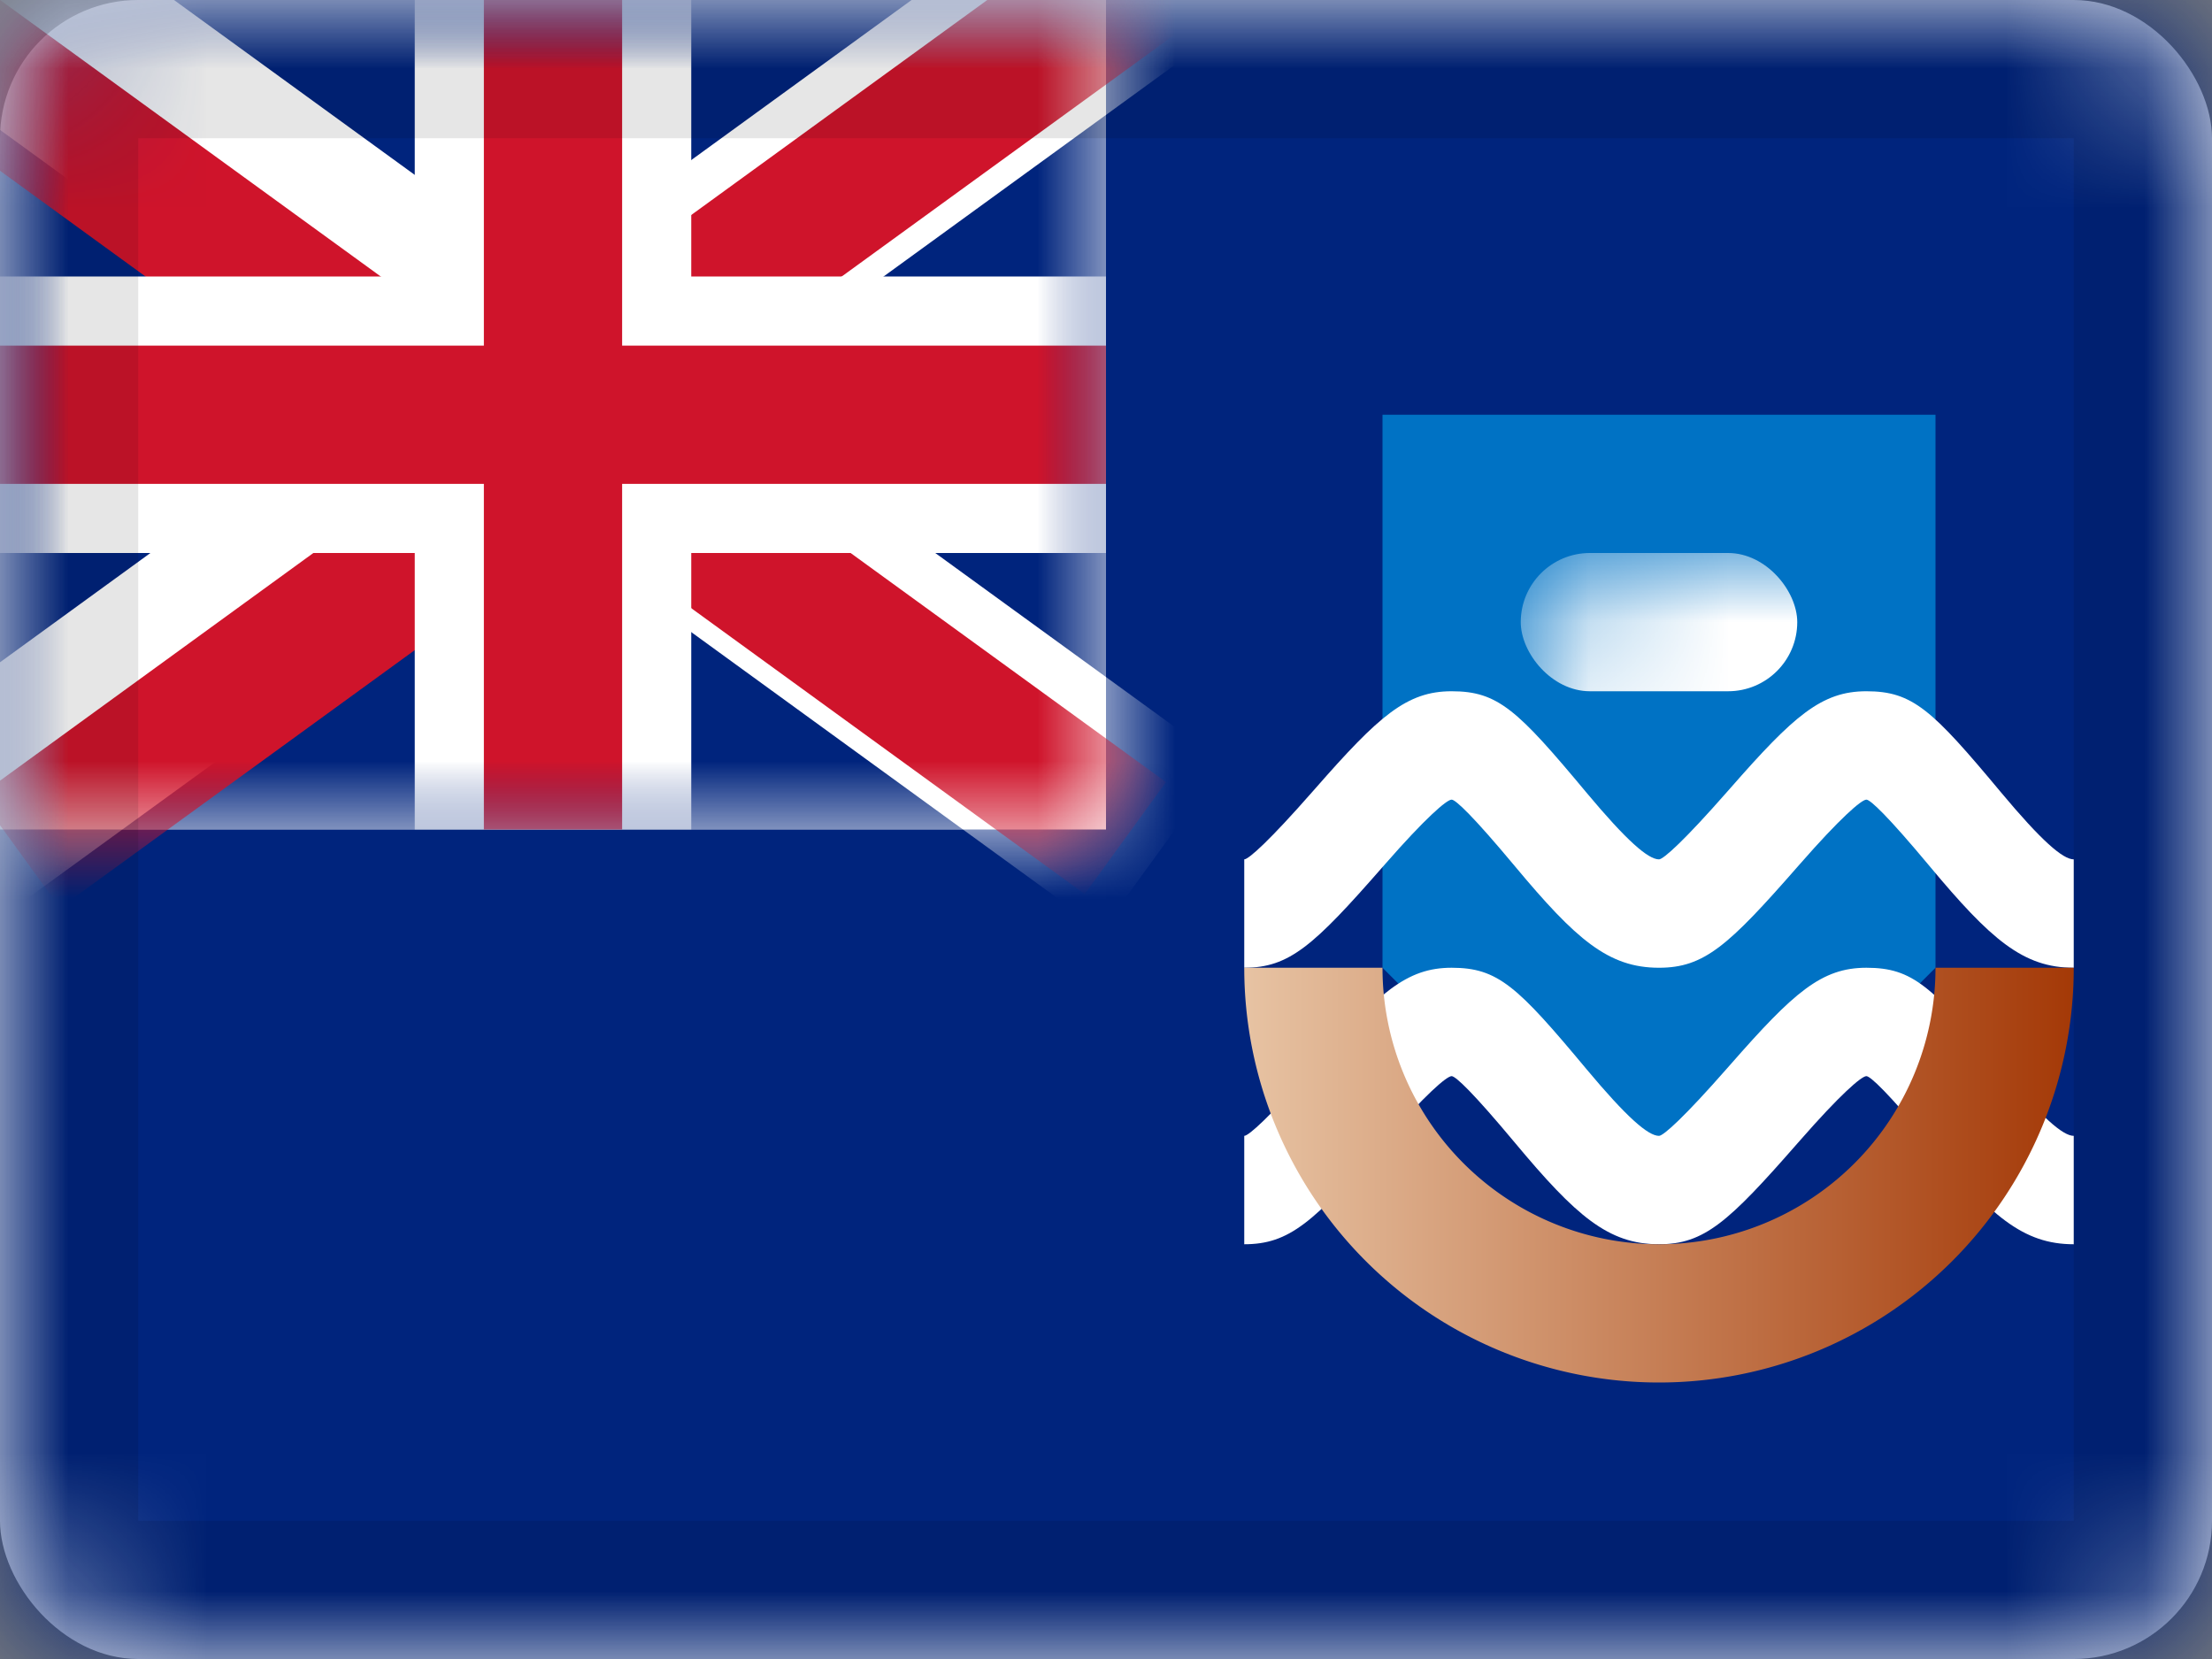 <svg xmlns="http://www.w3.org/2000/svg" xmlns:xlink="http://www.w3.org/1999/xlink" viewBox="0 0 16 12"><rect x="0" y="0" width="16" height="12" fill="#808080" stroke="none"/><defs><rect id="cr-flag-FK-a" width="16" height="12" rx="1"/><path id="cr-flag-FK-c" d="M0 0h8v6H0z"/><path id="cr-flag-FK-e" d="M1 0h4v4L3 6 1 4z"/><linearGradient id="cr-flag-FK-f" x1="0%" y1="70.776%" y2="70.776%"><stop offset="0%" stop-color="#E7C3A3"/><stop offset="100%" stop-color="#A43907"/></linearGradient></defs><g fill="none" fill-rule="evenodd"><mask id="cr-flag-FK-b" fill="#fff"><use xlink:href="#cr-flag-FK-a"/></mask><use fill="#FFF" xlink:href="#cr-flag-FK-a"/><path fill="#00247D" d="M0 0h16v12H0z" mask="url(#cr-flag-FK-b)"/><g mask="url(#cr-flag-FK-b)"><mask id="cr-flag-FK-d" fill="#fff"><use xlink:href="#cr-flag-FK-c"/></mask><use fill="#FFF" xlink:href="#cr-flag-FK-c"/><g mask="url(#cr-flag-FK-d)"><path fill="#00247D" d="M0 0h8v6H0z"/><path fill="#FFF" d="M-.118-1l8.97 6.516L7.97 6.73-1 .213z"/><path fill="#FFF" d="M7.97-1L-1 5.517l.88 1.213L8.851.213z"/></g><g fill="#CF142B" mask="url(#cr-flag-FK-d)"><path d="M-.206-.15l4.14 3.007-.588.81L-.794.658zm4.5 2.8l4.14 3.007-.588.81-4.14-3.008z"/><path d="M3.615 2.561L8.105-.7l.587.809-4.49 3.261z"/><path d="M-.153 5.758l4.14-3.008.587.809-4.14 3.008z"/></g><g mask="url(#cr-flag-FK-d)"><path fill="#FFF" d="M3 2V0h2v2h3v2H5v2H3V4H0V2h3z"/><path fill="#CF142B" d="M8 2.5v1H4.5V6h-1V3.5H0v-1h3.5V0h1v2.5z"/></g></g><g mask="url(#cr-flag-FK-b)"><g transform="translate(9 3)"><use fill="#0072C4" xlink:href="#cr-flag-FK-e"/><path fill="#FFF" fill-rule="nonzero" d="M3 4c-.366 0-.6-.204-1.042-.734-.302-.362-.429-.482-.458-.482-.036 0-.193.137-.478.463l-.023.026C.502 3.841.326 4 0 4v-.784c.032 0 .186-.139.493-.489l.023-.026C.975 2.177 1.176 2 1.5 2c.335 0 .475.133.976.734.29.347.445.482.524.482.032 0 .186-.139.493-.489l.023-.026C3.975 2.177 4.176 2 4.5 2c.335 0 .475.133.976.734.29.347.445.482.524.482V4c-.366 0-.6-.204-1.042-.734-.302-.362-.429-.482-.458-.482-.036 0-.193.137-.478.463l-.023.026C3.502 3.841 3.326 4 3 4zm0 2c-.366 0-.6-.204-1.042-.734-.302-.362-.429-.482-.458-.482-.036 0-.193.137-.478.463l-.023.026C.502 5.841.326 6 0 6v-.784c.032 0 .186-.139.493-.489l.023-.026C.975 4.177 1.176 4 1.5 4c.335 0 .475.133.976.734.29.347.445.482.524.482.032 0 .186-.139.493-.489l.023-.026C3.975 4.177 4.176 4 4.5 4c.335 0 .475.133.976.734.29.347.445.482.524.482V6c-.366 0-.6-.204-1.042-.734-.302-.362-.429-.482-.458-.482-.036 0-.193.137-.478.463l-.023.026C3.502 5.841 3.326 6 3 6z" mask="url(#cr-flag-FK-f)"/></g></g><path fill="url(#cr-flag-FK-f)" fill-rule="nonzero" d="M10 7a2 2 0 1 0 4 0h1a3 3 0 0 1-6 0h1z" mask="url(#cr-flag-FK-b)"/><rect width="2" height="1" x="11" y="4" fill="#FFF" mask="url(#cr-flag-FK-b)" rx=".5"/><g stroke="#000" stroke-opacity=".1" mask="url(#cr-flag-FK-b)"><path d="M.5.5h15v11H.5z" style="mix-blend-mode:multiply"/></g></g></svg>